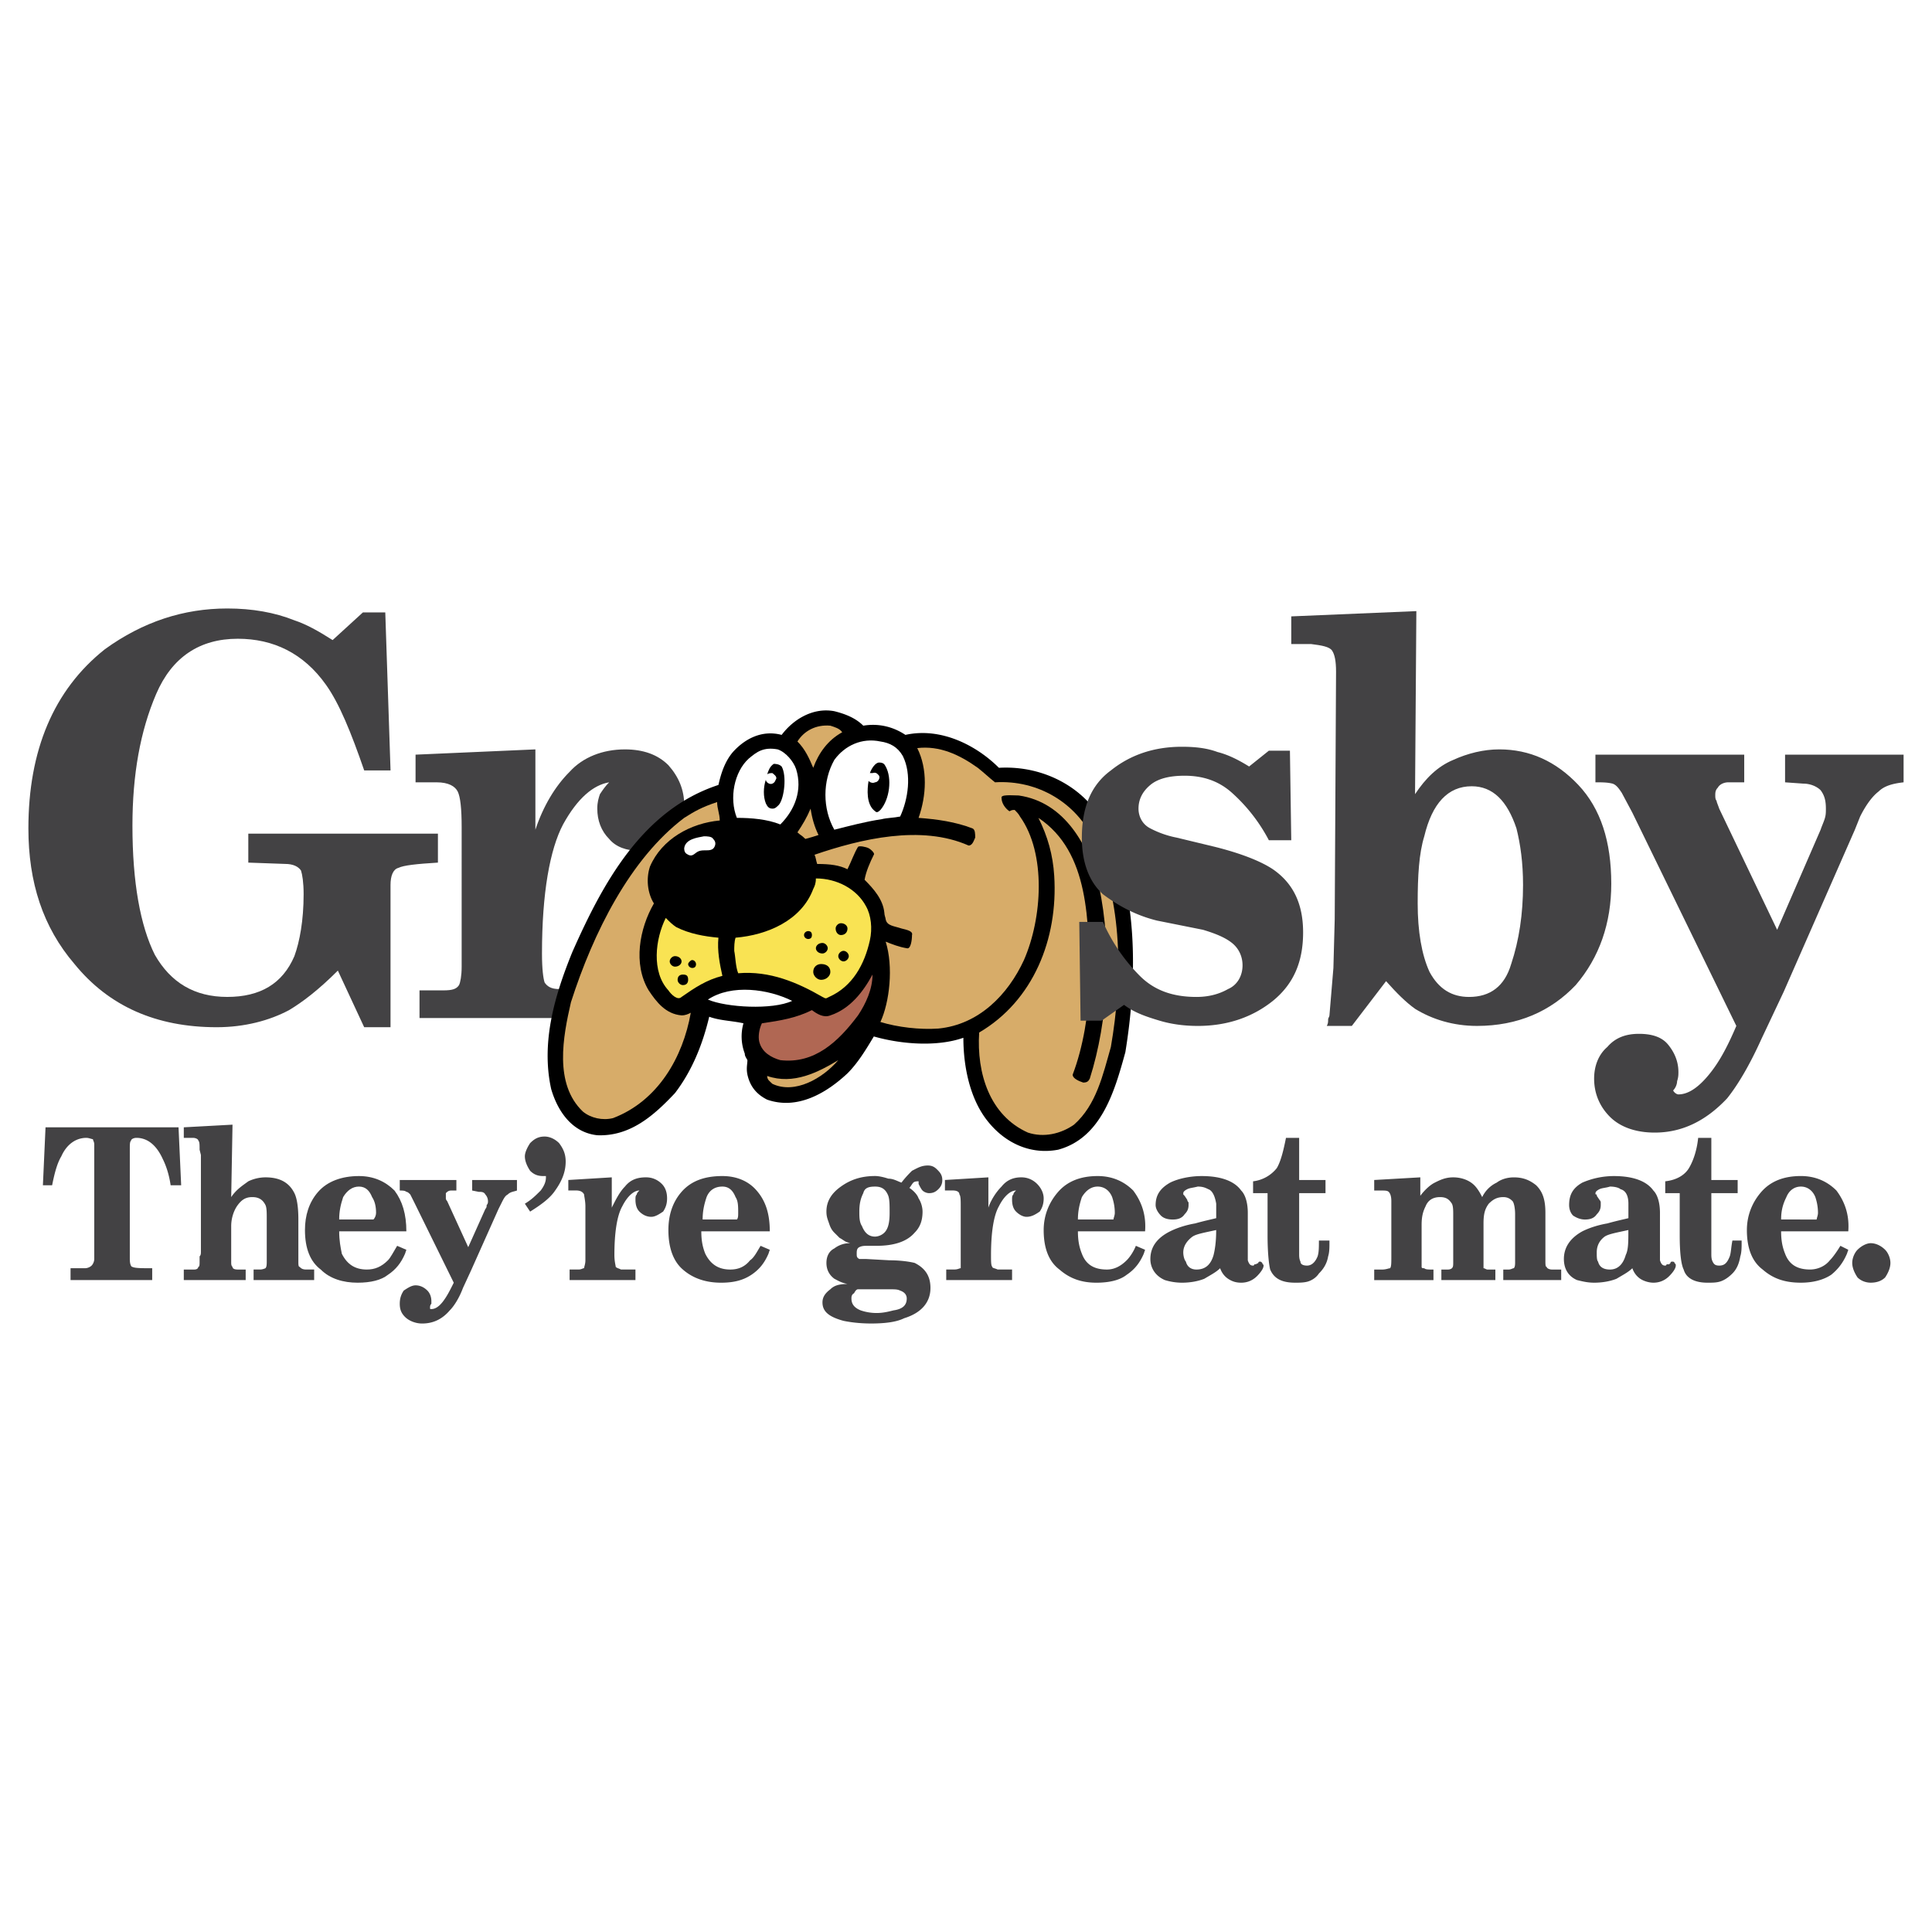 <svg xmlns="http://www.w3.org/2000/svg" width="2500" height="2500" viewBox="0 0 192.756 192.756"><g fill-rule="evenodd" clip-rule="evenodd"><path fill="#fff" d="M0 0h192.756v192.756H0V0z"/><path d="M10.455 64.781c3.811-2.759 7.883-4.073 12.219-4.073 2.496 0 4.729.394 6.7 1.182 1.183.394 2.365 1.051 3.811 1.971l3.021-2.76h2.233l.525 15.766h-2.627c-1.314-3.81-2.497-6.7-3.81-8.54-2.233-3.153-5.255-4.599-8.803-4.599-3.81 0-6.569 1.839-8.146 5.518s-2.365 8.014-2.365 13.138c0 5.649.788 9.985 2.233 12.875 1.577 2.76 3.941 4.204 7.226 4.204 3.284 0 5.518-1.312 6.7-4.072.526-1.445.92-3.548.92-6.175 0-1.183-.132-1.971-.263-2.365-.263-.394-.789-.657-1.577-.657l-3.679-.131v-2.891h18.918v2.891c-2.102.131-3.416.263-3.941.525-.526.132-.789.788-.789 1.708v14.19h-2.627l-2.627-5.65c-1.971 1.971-3.548 3.152-4.861 3.941-1.971 1.051-4.467 1.709-7.226 1.709-6.043 0-10.773-2.104-14.189-6.307-3.153-3.679-4.599-8.146-4.599-13.533.002-7.749 2.499-13.792 7.623-17.865z" fill="#434244"/><path d="M41.46 78.051v-2.759l11.956-.525v8.014c.788-2.365 1.971-4.335 3.416-5.781 1.313-1.445 3.284-2.233 5.518-2.233 1.84 0 3.285.525 4.336 1.576 1.051 1.183 1.577 2.497 1.577 3.942 0 1.314-.395 2.365-1.314 3.285-.788.919-1.839 1.313-3.153 1.313-1.313 0-2.365-.394-3.021-1.183-.789-.788-1.183-1.839-1.183-3.021 0-.657.131-1.051.263-1.445.263-.394.526-.788.92-1.182-1.577.263-3.153 1.576-4.599 4.204-1.313 2.496-2.102 6.832-2.102 12.875 0 1.577.131 2.497.263 2.892.263.393.657.656 1.445.656l3.941.131v2.76H41.855v-2.76h2.365c.92 0 1.314-.131 1.577-.525.131-.262.263-.92.263-1.84V82.518c0-1.839-.131-3.022-.394-3.547s-.92-.919-2.102-.919H41.46v-.001zM157.471 78.313c-2.234-2.365-4.861-3.547-7.883-3.547-1.576 0-3.154.394-4.6 1.051-1.576.657-2.758 1.839-3.809 3.416l.131-18.262-12.48.525v2.759h1.971c1.051.132 1.838.263 2.102.657.262.394.395 1.051.395 2.102l-.133 24.7-.131 4.862-.395 4.729c0 .133-.131.264-.131.395 0 .264 0 .395-.131.656h2.496l3.416-4.467c1.051 1.184 1.971 2.102 2.891 2.76 1.707 1.051 3.809 1.707 6.174 1.707 4.072 0 7.357-1.445 9.854-4.072 2.365-2.759 3.549-6.175 3.549-10.116-.001-4.206-1.054-7.49-3.286-9.855zm-6.701 17.869c-.656 2.232-2.102 3.283-4.203 3.283-1.709 0-3.023-.787-3.941-2.496-.789-1.708-1.184-4.072-1.184-6.831 0-2.759.131-4.993.658-6.701.787-3.284 2.363-4.992 4.729-4.992 2.102 0 3.547 1.445 4.467 4.204.395 1.576.658 3.416.658 5.649-.001 2.891-.395 5.518-1.184 7.884z" fill="#434244"/><path d="M166.404 104.195c.656.789 1.051 1.709 1.051 2.76 0 .262 0 .525-.131.92 0 .262-.133.656-.395.918.131.264.395.395.525.395 1.051 0 2.102-.787 3.152-2.102 1.053-1.314 1.84-2.891 2.629-4.73l-10.379-21.283-1.051-1.97c-.264-.395-.525-.789-.92-.92-.525-.131-1.051-.131-1.709-.131v-2.759h14.846v2.759h-1.576c-.525 0-.92.263-1.051.525-.262.263-.262.526-.262.789 0 .131 0 .394.131.525 0 .132.131.395.262.789l5.781 12.087 4.336-9.985c.131-.394.264-.657.395-1.051.131-.394.131-.657.131-1.051 0-.789-.131-1.313-.525-1.839-.395-.394-1.051-.657-1.709-.657l-1.838-.131v-2.759h11.824v2.759c-1.184.131-1.971.394-2.496.919-.525.395-1.184 1.183-1.84 2.496l-.525 1.314-7.096 16.159-2.232 4.73c-1.184 2.627-2.365 4.598-3.416 5.912-2.102 2.234-4.467 3.416-7.227 3.416-1.838 0-3.416-.525-4.467-1.576s-1.576-2.365-1.576-3.811c0-1.182.395-2.365 1.314-3.152.787-.92 1.838-1.314 3.152-1.314 1.183-.001 2.236.262 2.892 1.049zM174.287 122.721c0 1.838.525 3.152 1.576 3.941 1.051.92 2.234 1.312 3.811 1.312 1.182 0 2.234-.262 3.021-.787.656-.525 1.184-1.184 1.576-2.104l.133-.393-.789-.395c-.395.656-.789 1.182-1.051 1.445-.525.656-1.314.92-1.971.92-1.314 0-2.102-.525-2.496-1.578-.264-.656-.395-1.312-.395-2.232h6.701c.131-1.707-.395-3.021-1.184-4.072-.92-.92-2.102-1.445-3.547-1.445-1.709 0-3.021.525-3.941 1.576s-1.444 2.366-1.444 3.812zm3.416-1.051c0-.789.131-1.445.525-2.234.264-.656.789-1.051 1.445-1.051s1.182.395 1.445 1.051c.131.395.262.92.262 1.576 0 .264-.131.525-.131.658H177.703zM4.542 112.473h13.27l.263 5.781h-1.051c-.131-.92-.394-1.84-.789-2.629-.657-1.445-1.577-2.102-2.627-2.102-.263 0-.525.131-.525.264-.132.131-.132.393-.132.787v11.037c0 .525.132.787.263.787.263.133.919.133 1.971.133v1.182H7.039v-1.182h1.445c.263 0 .526-.133.657-.264s.263-.395.263-.656V114.18c0-.262-.131-.393-.131-.525-.131 0-.394-.131-.657-.131-1.051 0-1.971.656-2.497 1.84-.394.656-.657 1.576-.919 2.891h-.92l.262-5.782zM18.337 113.523v-1.051l4.861-.264-.131 7.227c.525-.789 1.183-1.182 1.708-1.576a4.029 4.029 0 0 1 1.708-.395c1.445 0 2.365.525 2.89 1.576.263.525.395 1.445.395 2.629v4.203c0 .264 0 .525.131.525.131.133.262.264.657.264h.788v1.051h-6.043v-1.051h.656c.263 0 .526-.131.526-.131.131-.133.131-.395.131-.789v-4.205c0-.525 0-1.051-.131-1.312-.263-.525-.657-.789-1.314-.789s-1.051.264-1.445.789c-.394.525-.657 1.312-.657 2.102v3.547c0 .264 0 .395.131.525 0 .133.131.264.525.264h.789v1.051h-6.175v-1.051h1.051c.263 0 .394-.131.394-.264.132 0 .132-.262.132-.525v-.525c.131-.131.131-.264.131-.525v-9.592l-.131-.525c0-.525 0-.787-.132-.918 0-.133-.263-.264-.525-.264h-.92v-.001z" fill="#434244"/><path d="M38.702 125.742c-.657.656-1.313.92-2.102.92-1.182 0-1.971-.525-2.496-1.578-.131-.656-.263-1.312-.263-2.232h6.701c0-1.707-.394-3.021-1.183-4.072-.919-.92-2.102-1.445-3.547-1.445-1.708 0-3.153.525-4.072 1.576-.92 1.051-1.314 2.365-1.314 3.811 0 1.838.526 3.152 1.577 3.941.919.92 2.233 1.312 3.679 1.312 1.313 0 2.364-.262 3.021-.787.789-.525 1.314-1.184 1.708-2.104l.131-.393-.919-.395c-.396.657-.659 1.183-.921 1.446zm-4.467-6.306c.394-.656.92-1.051 1.576-1.051.657 0 1.051.395 1.314 1.051.263.395.395.92.395 1.576 0 .264-.131.525-.263.658H33.84c0-.789.132-1.445.395-2.234z" fill="#434244"/><path d="M42.643 128.764c.263.264.395.656.395 1.051v.264c-.132.131-.132.262-.132.393 0 .133 0 .133.132.133.394 0 .788-.264 1.182-.789s.657-1.051 1.051-1.84l-3.941-8.014-.395-.787c-.131-.133-.263-.264-.394-.264-.131-.131-.394-.131-.657-.131v-1.051h5.649v1.051h-.525c-.263 0-.395.131-.526.262v.526s0 .133.131.264l2.102 4.598 1.708-3.811c.131-.131.131-.262.131-.393.132-.133.132-.264.132-.395a1 1 0 0 0-.263-.656c-.132-.264-.395-.264-.657-.264l-.657-.131v-1.051h4.467v1.051c-.394.131-.657.131-.919.395-.263.131-.395.393-.657.918l-.263.525-2.759 6.176-.788 1.706c-.394 1.053-.919 1.84-1.314 2.234-.788.92-1.708 1.314-2.759 1.314-.657 0-1.313-.264-1.708-.658-.394-.393-.525-.787-.525-1.312s.131-.92.394-1.314c.394-.264.789-.525 1.182-.525.526-.001.92.261 1.183.525zM56.701 118.779v-1.051l4.336-.264v3.021c.394-.787.788-1.576 1.313-2.102.526-.656 1.183-.92 2.103-.92.657 0 1.182.264 1.576.656.395.395.525.92.525 1.445s-.131.92-.394 1.314c-.395.264-.789.525-1.183.525-.525 0-.92-.262-1.183-.525s-.394-.656-.394-1.182c0-.264 0-.395.131-.525 0-.133.131-.264.263-.395-.525 0-1.182.525-1.708 1.576-.525.92-.788 2.627-.788 4.861 0 .656.131 1.051.131 1.182.131.133.263.133.525.264h1.445v1.051H56.83v-1.051h.919c.263 0 .394-.131.526-.131 0-.133.131-.395.131-.789v-5.387c0-.525-.131-1.051-.131-1.182-.132-.264-.395-.395-.789-.395h-.785v.004zM74.832 125.742c-.525.656-1.183.92-1.971.92-1.183 0-1.971-.525-2.496-1.578-.263-.656-.395-1.312-.395-2.232h6.832c0-1.707-.394-3.021-1.314-4.072-.788-.92-1.971-1.445-3.416-1.445-1.84 0-3.153.525-4.073 1.576-.919 1.051-1.313 2.365-1.313 3.811 0 1.838.525 3.152 1.445 3.941 1.051.92 2.365 1.312 3.81 1.312 1.314 0 2.233-.262 3.022-.787s1.314-1.184 1.708-2.104l.131-.393-.919-.395c-.395.657-.657 1.183-1.051 1.446zm-4.336-6.306c.263-.656.788-1.051 1.577-1.051.657 0 1.051.395 1.313 1.051.263.395.263.92.263 1.576 0 .264 0 .525-.131.658h-3.416c0-.789.131-1.445.394-2.234zM91.123 117.99c.132-.131.395-.131.526-.131v.262c.131.264.263.525.394.658.131.131.395.262.657.262.394 0 .657-.131.92-.395.263-.262.394-.525.394-.918 0-.527-.263-.789-.525-1.051-.263-.264-.526-.395-.92-.395-.657 0-1.051.262-1.577.525-.263.262-.657.656-1.051 1.182-.394-.131-.789-.395-1.314-.395-.394-.131-.92-.262-1.313-.262-1.445 0-2.497.395-3.416 1.051-.92.656-1.445 1.445-1.445 2.496 0 .525.131.789.263 1.182.131.395.263.658.525.92l.526.525c.263.133.394.264.657.395l.394.131a2.54 2.54 0 0 0-1.577.525c-.525.264-.788.789-.788 1.445 0 .658.263 1.184.788 1.578.263.131.657.393 1.314.525-.788 0-1.314.131-1.708.525-.525.395-.789.787-.789 1.312 0 .92.657 1.445 2.103 1.84.657.133 1.577.264 2.759.264 1.314 0 2.496-.131 3.285-.525 1.708-.525 2.627-1.578 2.627-3.023 0-1.182-.525-1.969-1.576-2.496-.526-.131-1.445-.262-2.497-.262l-2.365-.131h-.657c-.263-.133-.263-.264-.263-.527 0-.262 0-.525.263-.656s.525-.131.788-.131h.919c1.708 0 3.022-.395 3.811-1.314.525-.525.788-1.182.788-2.102 0-.395-.131-.92-.394-1.314-.131-.393-.526-.787-.92-1.051.131-.129.262-.393.394-.524zm-2.365 10.643c.526 0 .789 0 1.051.131.394.131.657.395.657.789 0 .656-.394 1.051-1.314 1.182-.525.131-1.051.264-1.708.264a4.907 4.907 0 0 1-1.576-.264c-.657-.264-.92-.656-.92-1.182 0-.133 0-.395.263-.525.131-.264.263-.395.394-.395h3.153zm-.526-5.651a1.415 1.415 0 0 1-.919.395c-.657 0-1.051-.395-1.314-1.051-.263-.395-.263-.92-.263-1.445 0-.789.131-1.314.394-1.84.131-.525.525-.656 1.183-.656.657 0 1.051.262 1.313.92.131.395.131.92.131 1.707.001.92-.131 1.576-.525 1.97zM94.276 118.779v-1.051l4.335-.264v3.021c.264-.787.789-1.576 1.314-2.102.525-.656 1.182-.92 1.971-.92.656 0 1.182.264 1.576.656.395.395.656.92.656 1.445s-.131.92-.393 1.314c-.395.264-.789.525-1.314.525-.395 0-.789-.262-1.051-.525-.264-.264-.395-.656-.395-1.182 0-.264 0-.395.131-.525 0-.133.131-.264.264-.395-.525 0-1.184.525-1.709 1.576-.525.92-.787 2.627-.787 4.861 0 .656 0 1.051.131 1.182 0 .133.264.133.525.264h1.445v1.051h-6.569v-1.051h.789c.394 0 .525-.131.657-.131V120.352c0-.525 0-1.051-.131-1.182 0-.264-.263-.395-.657-.395h-.788v.004zM112.406 125.742c-.656.656-1.314.92-1.971.92-1.312 0-2.102-.525-2.496-1.578-.262-.656-.395-1.312-.395-2.232h6.701c.131-1.707-.395-3.021-1.184-4.072-.918-.92-2.102-1.445-3.547-1.445-1.707 0-3.021.525-3.941 1.576s-1.445 2.365-1.445 3.811c0 1.838.525 3.152 1.576 3.941 1.053.92 2.234 1.312 3.68 1.312 1.314 0 2.365-.262 3.021-.787.789-.525 1.314-1.184 1.709-2.104l.131-.393-.92-.395c-.263.657-.655 1.183-.919 1.446zm-4.467-6.306c.395-.656.92-1.051 1.576-1.051.658 0 1.184.395 1.445 1.051.131.395.264.92.264 1.576 0 .264-.133.525-.133.658h-3.547c.001-.789.134-1.445.395-2.234zM125.939 126.004c-.133-.131-.133-.131-.264-.131 0 0-.131 0-.131.131l-.264.133h-.131c0 .131-.131.131-.131.131-.264 0-.395-.131-.525-.525V121.013c0-1.051-.264-1.838-.658-2.232-.656-.92-1.971-1.445-3.941-1.445-1.182 0-2.363.262-3.152.656-.92.525-1.445 1.184-1.445 2.234 0 .393.264.787.525 1.051.264.262.656.395 1.184.395.525 0 .918-.133 1.182-.525.262-.264.395-.527.395-.92v-.264c-.133-.131-.133-.262-.133-.262l-.262-.395-.131-.131v-.133c0-.131.131-.262.393-.395.264-.131.527-.131 1.053-.262.525 0 .787.131 1.051.262.393.133.656.658.787 1.445v1.445c-.525.133-1.182.264-2.102.525-.789.133-1.707.395-2.496.789-1.314.656-1.971 1.576-1.971 2.76 0 .92.525 1.707 1.445 2.102a5.85 5.85 0 0 0 1.707.262c.789 0 1.578-.131 2.234-.393.656-.395 1.182-.658 1.576-1.051.131.393.395.787.789 1.051.395.262.787.393 1.312.393.658 0 1.184-.262 1.578-.656.393-.395.656-.787.656-1.051.001-.131-.13-.131-.13-.264zm-4.861-.787c-.264.92-.789 1.445-1.709 1.445-.525 0-.92-.264-1.051-.789-.131-.131-.262-.525-.262-.92 0-.656.393-1.182.92-1.576.393-.264 1.182-.395 2.363-.656.001 1.181-.13 1.97-.261 2.496zM125.02 117.859a3.54 3.54 0 0 0 2.365-1.314c.393-.656.656-1.707.918-3.021h1.314v4.205h2.629v1.312h-2.629v6.043c0 .264 0 .527.131.789 0 .264.264.395.658.395s.787-.264 1.051-.92c.131-.395.131-.92.131-1.576h1.051v.262c0 .395 0 .92-.131 1.314-.131.789-.525 1.314-.92 1.709-.262.393-.656.656-1.051.787s-.92.131-1.314.131c-1.312 0-2.102-.393-2.496-1.312-.131-.525-.262-1.709-.262-3.416v-4.205h-1.445v-1.183zM137.105 118.779v-1.051l4.6-.264v1.84c.395-.525.92-1.051 1.445-1.314.525-.262 1.051-.525 1.838-.525.789 0 1.578.264 2.104.789.262.262.525.656.787 1.182a3.058 3.058 0 0 1 1.445-1.445c.525-.395 1.184-.525 1.709-.525.92 0 1.576.264 2.232.789.658.656.92 1.445.92 2.758v4.73c0 .395 0 .656.131.656 0 .133.264.264.525.264h.92v1.051h-5.779v-1.051h.525c.262 0 .395-.131.525-.131.131-.133.131-.395.131-.658v-4.729c0-.658-.131-1.184-.262-1.314-.264-.264-.527-.395-.92-.395-.658 0-1.053.264-1.445.656-.395.525-.525 1.053-.525 1.971v4.469c.131 0 .262.131.393.131h.789v1.051h-5.387v-1.051h.656c.264 0 .395-.131.395-.131.131-.133.131-.264.131-.658v-4.598c0-.525 0-.92-.131-1.184-.262-.393-.525-.656-1.182-.656-.658 0-1.184.264-1.445.92-.264.525-.395 1.051-.395 1.84V126.4c0 .133.131.133.264.133.131.131.393.131.918.131v1.051h-5.912v-1.051h.789c.395 0 .656-.131.789-.131.131-.133.131-.527.131-1.184V119.832c0-.525-.131-.789-.264-.92-.131-.131-.393-.131-.656-.131h-.789v-.002zM167.061 126.004c0-.131-.131-.131-.262-.131 0 0-.133 0-.133.131l-.131.133h-.262c0 .131-.133.131-.133.131-.262 0-.393-.131-.525-.525V121.013c0-1.051-.262-1.838-.656-2.232-.656-.92-1.971-1.445-3.941-1.445a7.938 7.938 0 0 0-3.152.656c-.92.525-1.314 1.184-1.314 2.234 0 .393.131.787.395 1.051.393.262.787.395 1.182.395.525 0 .92-.133 1.182-.525.264-.264.395-.527.395-.92v-.264c0-.131-.131-.262-.131-.262l-.264-.395v-.131c-.131 0-.131 0-.131-.133 0-.131.131-.262.395-.395.264-.131.656-.131 1.051-.262.525 0 .92.131 1.051.262.525.133.789.658.789 1.445v1.445c-.525.133-1.182.264-2.102.525-.789.133-1.709.395-2.496.789-1.184.656-1.84 1.576-1.84 2.76 0 .92.395 1.707 1.312 2.102.527.131 1.053.262 1.709.262.789 0 1.576-.131 2.234-.393.656-.395 1.182-.658 1.576-1.051.131.393.395.787.787 1.051.395.262.92.393 1.314.393.656 0 1.182-.262 1.576-.656s.656-.787.656-1.051c-.001-.131-.001-.131-.131-.264zm-4.862-.787c-.262.92-.787 1.445-1.576 1.445-.656 0-1.051-.264-1.182-.789-.133-.131-.133-.525-.133-.92 0-.656.264-1.182.789-1.576.395-.264 1.184-.395 2.365-.656.001 1.181.001 1.97-.263 2.496zM166.141 117.859c1.184-.131 1.971-.658 2.365-1.314s.789-1.707.92-3.021h1.314v4.205h2.627v1.312h-2.627v6.043c0 .264 0 .527.131.789.131.264.264.395.656.395.525 0 .789-.264 1.051-.92.133-.395.133-.92.264-1.576h.92v.262c0 .395 0 .92-.131 1.314-.133.789-.395 1.314-.789 1.709-.395.393-.789.656-1.182.787-.395.131-.789.131-1.314.131-1.182 0-2.102-.393-2.365-1.312-.262-.525-.395-1.709-.395-3.416v-4.205h-1.445v-1.183zM188.082 124.691c.264.262.525.787.525 1.312 0 .527-.262 1.053-.525 1.445-.395.395-.92.525-1.445.525-.395 0-.92-.131-1.314-.525-.262-.393-.525-.918-.525-1.445 0-.525.264-1.051.525-1.312.395-.395.92-.658 1.314-.658.525 0 1.051.264 1.445.658zM52.891 114.049c.394-.395.788-.656 1.445-.656.526 0 1.051.262 1.445.656.394.525.657 1.051.657 1.84 0 1.051-.394 1.971-1.051 2.891-.525.787-1.445 1.445-2.496 2.102l-.526-.789c.657-.393 1.051-.787 1.577-1.312.394-.525.525-.92.525-1.314v-.131h-.262c-.525 0-.919-.133-1.313-.525-.263-.395-.526-.92-.526-1.445-.001-.397.262-.923.525-1.317z" fill="#434244"/><path d="M86.13 72.401c1.576-.263 3.021.131 4.204.919 3.547-.788 7.095 1.051 9.328 3.284 4.6-.263 8.803 2.103 10.643 5.913 3.285 6.438 3.152 15.24 1.971 22.467-1.051 3.809-2.365 8.539-6.701 9.721-2.758.525-5.254-.656-6.963-2.758-1.839-2.234-2.496-5.518-2.496-8.408-2.627.92-6.175.656-8.934-.131-.788 1.312-1.577 2.627-2.627 3.678-2.102 1.971-4.993 3.678-8.014 2.627-1.051-.525-1.708-1.312-1.971-2.496-.132-.656 0-1.051 0-1.445-.132-.262-.263-.395-.263-.656a4.793 4.793 0 0 1-.132-3.021c-1.182-.264-2.364-.264-3.416-.656-.657 2.758-1.708 5.385-3.416 7.619-2.102 2.234-4.467 4.336-7.751 4.205-2.496-.264-3.941-2.365-4.598-4.6-1.051-4.729.394-9.459 2.102-13.664 3.021-6.832 6.963-14.189 14.583-16.685.263-1.183.657-2.365 1.445-3.285 1.183-1.313 2.891-2.233 4.861-1.708 1.183-1.576 3.153-2.759 5.255-2.365 1.051.263 2.102.657 2.89 1.445z"/><path d="M84.028 73.058c-1.445.788-2.365 2.102-2.891 3.547-.394-.919-.788-1.839-1.577-2.627.657-1.051 1.84-1.708 3.285-1.577.395.132.921.263 1.183.657z" fill="#d7ac69"/><path d="M90.072 75.423c.919 1.839.525 4.335-.263 6.043-.657.132-1.314.132-1.839.263-1.708.263-3.153.657-4.73 1.051-1.183-2.102-1.183-4.861 0-6.963 1.051-1.445 2.759-2.233 4.599-1.839.919.131 1.707.525 2.233 1.445z" fill="#fff"/><path d="M99.27 78.051c4.334-.263 8.145 2.102 9.854 5.781 2.889 6.175 2.889 13.795 1.707 20.627-.789 2.758-1.445 5.779-3.678 7.75-1.314.92-3.023 1.314-4.6.789-3.811-1.707-5.123-5.912-4.861-9.984 5.387-3.154 7.883-9.329 7.488-15.635-.131-2.102-.656-3.941-1.576-5.78 5.125 3.416 4.992 10.379 5.125 16.423-.133 3.152-.658 6.438-1.709 9.195 0 .395.658.658 1.051.789.395 0 .525-.131.658-.395 1.838-5.781 2.232-13.007.92-19.182-1.053-4.073-3.416-8.408-8.016-9.065-.656 0-1.838-.132-1.707.262 0 .526.395 1.051.787 1.314.264-.131.264-.131.525-.131.133.131.395.394.527.657 2.627 3.679 2.232 10.116.393 14.321-1.576 3.416-4.467 6.438-8.539 6.832-1.839.131-4.073-.131-5.781-.656.919-1.973 1.313-5.52.525-8.015.657.263 1.313.525 2.102.657.394.131.525-.788.525-1.313.131-.395-.525-.526-1.051-.657-.789-.263-1.445-.263-1.577-.919 0-.132-.131-.395-.131-.657-.131-1.313-1.051-2.365-1.971-3.284.131-.789.526-1.708.919-2.497.132-.131-.263-.525-.525-.657s-.919-.263-1.051-.131c-.394.657-.657 1.445-1.051 2.234-.788-.395-1.708-.526-3.022-.526-.131-.394-.131-.657-.263-.92 4.599-1.577 10.642-3.021 15.372-.919.395 0 .525-.525.656-.788 0-.395 0-.789-.262-.92-1.708-.657-3.547-.92-5.387-1.051.789-2.233.919-4.861-.131-6.963 2.233-.263 4.204.657 6.043 1.97.659.524 1.053.918 1.712 1.444z" fill="#d7ac69"/><path d="M88.364 76.474c.657 1.182.394 3.284-.525 4.335-.263.263-.395.263-.525.131-.92-.657-.789-2.233-.657-3.021.132.131.395.263.657.131.263 0 .525-.395.394-.657-.131-.131-.263-.394-.656-.263h-.263c.131-.394.525-1.051.919-1.051.393.001.524.132.656.395z"/><path d="M79.43 76.737c.656 2.102-.132 4.073-1.577 5.518-1.313-.526-2.89-.657-4.335-.657-.789-1.971-.263-4.598 1.182-5.912.788-.657 1.445-1.183 2.89-.92.789.263 1.577 1.183 1.84 1.971z" fill="#fff"/><path d="M77.985 76.474c.525.919.263 3.153-.263 3.81-.263.263-.394.394-.657.394-.394 0-.525-.263-.657-.525-.263-.657-.263-1.577 0-2.365 0 .263.394.525.657.394s.263-.263.394-.526c0-.263-.263-.394-.394-.525-.131 0-.394 0-.525.131.131-.394.263-.788.657-1.051.131 0 .525 0 .788.263z"/><path d="M71.547 80.021c0 .657.263 1.182.263 1.839-2.891.263-5.781 1.839-6.963 4.598-.394 1.182-.263 2.627.394 3.679-1.445 2.496-2.102 6.044-.525 8.671.788 1.182 1.708 2.365 3.284 2.496.395 0 .657-.131.92-.262-.788 4.467-3.285 8.803-7.751 10.51-1.051.264-2.234 0-3.022-.656-2.89-2.76-1.971-7.488-1.183-10.906 2.233-6.962 5.913-14.319 11.299-18.392 1.05-.657 1.707-1.051 3.284-1.577zM81.664 83.306c-.395.131-.789.263-1.314.394-.394-.394-.526-.394-.789-.657.525-.788.92-1.445 1.314-2.365.131.92.394 1.84.789 2.628z" fill="#d7ac69"/><path d="M71.153 83.7c.263.263.263.525.131.789-.263.525-.919.263-1.445.394-.525.131-.657.657-1.182.394-.263-.131-.394-.263-.394-.657.131-.92 1.313-1.051 1.97-1.183.263 0 .788 0 .92.263z" fill="#fff"/><path d="M86.393 90.4c.525.919.657 2.233.395 3.416-.526 2.365-1.708 4.598-4.073 5.648l-.263.133h-.132l-.263-.133c-2.496-1.443-5.255-2.627-8.408-2.363-.263-.658-.263-1.577-.394-2.234 0-.394 0-.919.131-1.313 3.153-.263 6.569-1.708 7.751-4.861.131-.263.263-.525.263-1.051 2.102-.001 4.073 1.05 4.993 2.758zM67.474 92.502c1.314.657 2.759.92 4.204 1.051-.131 1.313.132 2.628.395 3.81-1.577.395-2.759 1.184-4.073 2.102-.394.395-1.051-.262-1.313-.656-1.708-1.84-1.314-5.124-.263-7.226.393.394.656.657 1.05.919z" fill="#f9e353"/><path d="M85.604 101.305c-1.97 2.629-4.335 4.861-7.751 4.467-.919-.262-1.839-.787-2.102-1.838-.132-.525 0-1.314.263-1.84 1.839-.264 3.416-.525 4.992-1.314.525.395 1.183.789 1.839.525 1.971-.656 3.285-2.365 4.205-4.072 0 1.445-.657 2.89-1.446 4.072z" fill="#b06753"/><path d="M79.036 99.859c-1.971.92-6.569.658-8.408-.131 2.364-1.576 6.043-1.05 8.408.131z" fill="#fff"/><path d="M77.065 108.137c-.263-.262-.525-.395-.525-.789 2.628.92 5.124-.393 7.095-1.576-1.578 1.839-4.337 3.416-6.57 2.365z" fill="#d7ac69"/><path d="M82.057 95.13c.263 0 .526-.263.526-.525s-.263-.525-.526-.525c-.394 0-.656.263-.656.525s.263.525.656.525zM84.16 95.918c.263 0 .525-.263.525-.525 0-.263-.263-.526-.525-.526s-.525.263-.525.526c-.001.263.262.525.525.525zM83.897 93.291c.394 0 .657-.263.657-.657 0-.263-.263-.525-.657-.525-.263 0-.526.263-.526.525 0 .394.263.657.526.657zM80.612 93.685c.263 0 .394-.131.394-.394s-.131-.395-.394-.395c-.131 0-.394.131-.394.395 0 .263.263.394.394.394zM81.926 97.758c.525 0 .919-.395.919-.789 0-.525-.394-.787-.919-.787-.395 0-.789.262-.789.787.001.394.395.789.789.789zM67.343 96.443c.394 0 .657-.262.657-.525s-.263-.525-.657-.525c-.263 0-.526.263-.526.525 0 .264.263.525.526.525zM69.051 96.576c.263 0 .394-.133.394-.395 0-.132-.131-.395-.394-.395-.131 0-.394.263-.394.395 0 .262.262.395.394.395zM68.131 98.283c.394 0 .525-.262.525-.525 0-.395-.131-.525-.525-.525-.263 0-.526.131-.526.525 0 .263.263.525.526.525z"/><path d="M107.809 101.83l-.131-9.853h2.363a17.758 17.758 0 0 0 3.68 5.386c1.445 1.445 3.285 2.102 5.648 2.102 1.184 0 2.234-.262 3.154-.787.92-.395 1.445-1.314 1.445-2.365 0-.919-.395-1.708-1.051-2.233-.658-.525-1.578-.919-2.891-1.314l-4.6-.92c-2.102-.525-3.809-1.445-5.387-2.627-1.445-1.314-2.102-3.285-2.102-5.649 0-3.022.92-5.255 2.891-6.701 1.971-1.577 4.336-2.365 7.094-2.365 1.314 0 2.496.131 3.549.525 1.051.263 2.102.788 3.152 1.445l1.971-1.577h2.102l.133 8.934h-2.234a16.865 16.865 0 0 0-3.678-4.729c-1.314-1.183-2.891-1.708-4.73-1.708-1.445 0-2.627.263-3.416.92-.789.657-1.182 1.445-1.182 2.365 0 .788.393 1.577 1.182 1.971a9.57 9.57 0 0 0 2.627.92l3.811.919c2.627.657 4.598 1.445 5.781 2.234 2.102 1.445 3.021 3.547 3.021 6.306 0 2.891-.92 5.125-3.021 6.832-1.971 1.578-4.467 2.496-7.488 2.496-1.184 0-2.496-.131-3.811-.525-1.314-.393-2.496-.787-3.547-1.576l-2.234 1.576h-2.101v-.002z" fill="#434244"/></g></svg>